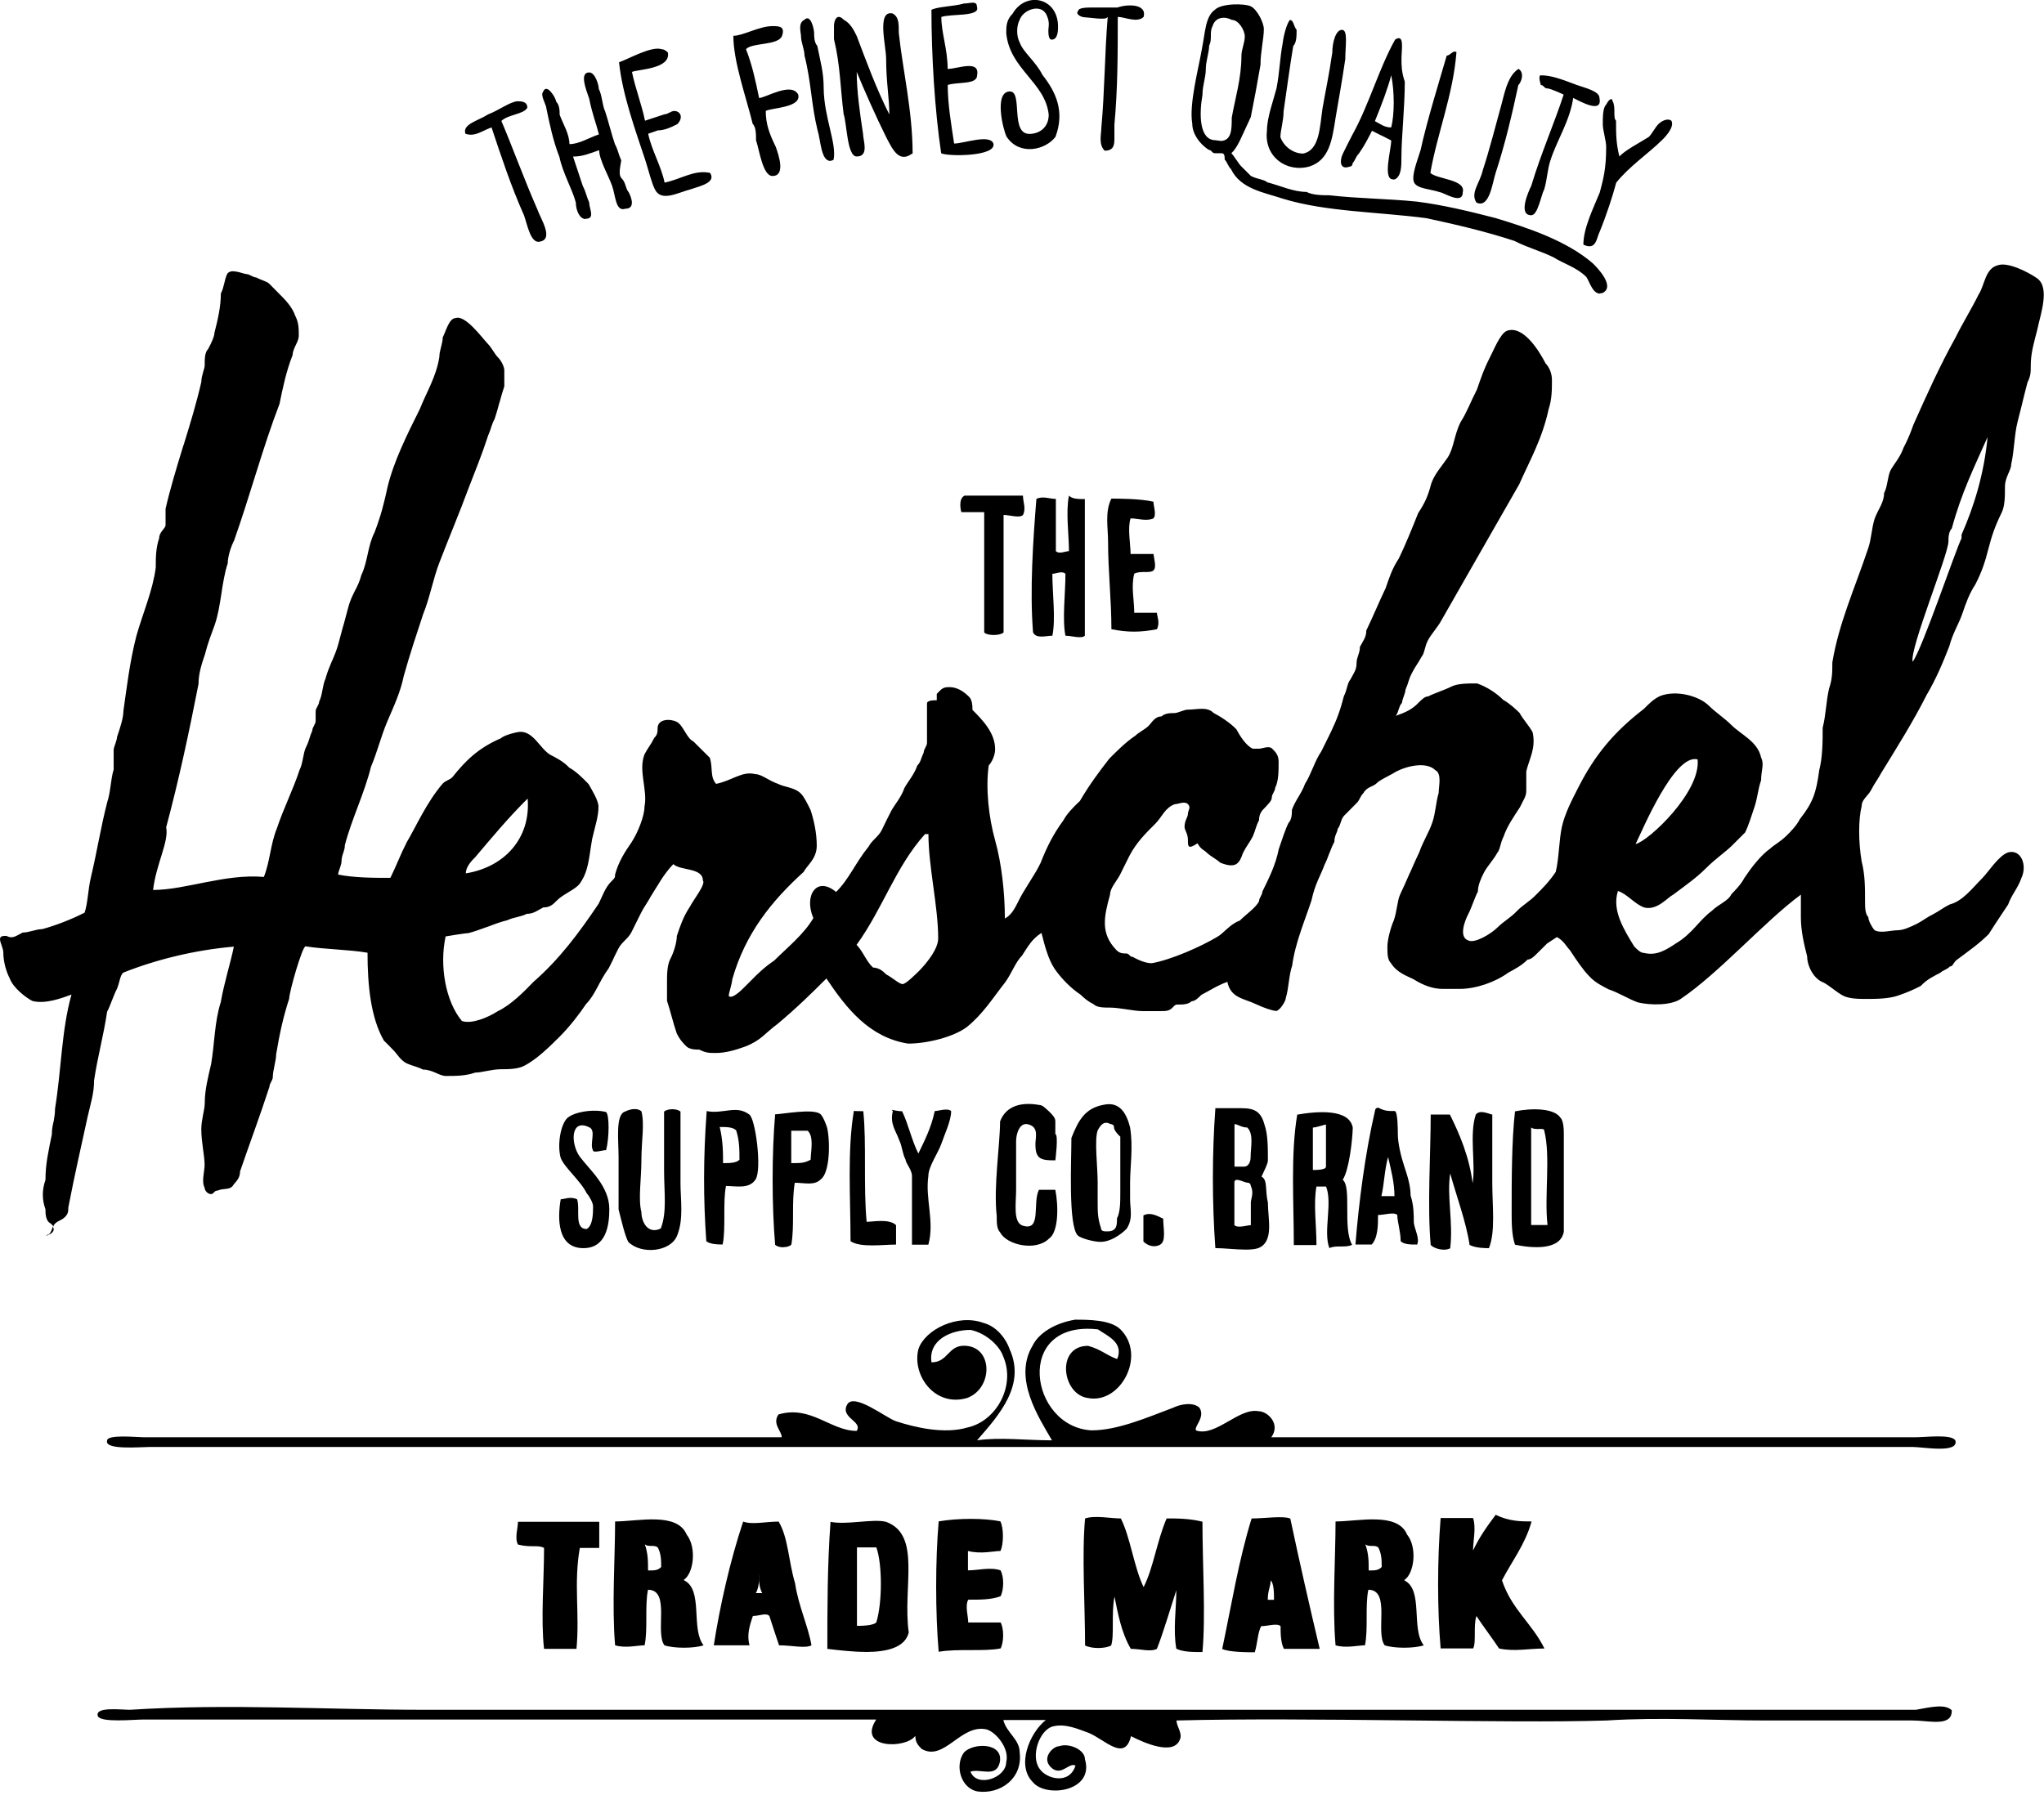 <svg viewBox="0 0 128 113" xmlns="http://www.w3.org/2000/svg" fill-rule="evenodd" clip-rule="evenodd" stroke-linejoin="round" stroke-miterlimit="1.414"><path d="M122.224 107.16c0 1.026-1.42.607-2.45.607h-9.17c-3.27 0-6.54-.22-9.992 0-6.325.2-18.58-.22-26.936 0 0 .38.396.8.21 1.2-.396 1.02-2.24.203-3.06-.217-.394 1.634-1.632.21-2.658-.21-.607-.21-1.425-.607-2.24-.4-.818.212-1.424 1.848-.818 2.663.4.606 1.845 1.026 2.24-.21-.395-.213-.817.604-1.42.206-.82-.61 0-1.42.393-1.42.6-.22 1.62.2 1.62.82.6 2.02-2.456 2.44-3.273 1.42-1.028-1.03-.21-3.06.82-3.88h-2.66c.208.81 1.024 1.21 1.024 2.02.208 1.64-1.215 2.66-2.66 2.45-1.03-.21-1.426-1.63-.82-2.45.607-.61 2.452-.61 2.24.605-.207 1.027-1.21.396-1.843.607.4 1.03 2.24.4 2.24-.6.22-.82-.6-1.84-1.21-2.04-1.63-.39-2.66 2.037-4.08 1.22-.21-.21-.4-.4-.4-.82-.6.82-3.66.82-2.45-1.024H8.98c-.61 0-2.66.21-2.85-.21-.22-.61 1.42-.4 2.02-.4 6.116-.395 12.433 0 18.37 0h93.46c1-.185 1.82-.37 2.24.025v.03zM80.8 95.112c.605 2.85 1.213 5.51 1.843 8.17h-2.24c-.21-.395-.21-1.026-.21-1.422-.21-.21-.817 0-1.215 0-.22.397-.22 1.028-.4 1.634-.4 0-1.64 0-2.04-.21.6-2.847 1.02-5.508 1.84-8.17.768 0 1.98-.18 2.4 0h.022zm-26.56 8.36c-.864 0-1.768-.113-2.43-.19 0-2.438 0-5.277.198-7.926v-.032c1.02.21 2.66-.21 3.48 0 2.238.82 1.02 4.085 1.42 6.932-.237.963-1.4 1.213-2.66 1.22h-.026l.018-.003zm-16.714-8.148v1.634H36.31c-.395 2.238 0 4.083-.21 6.324h-2.03c-.21-1.843 0-4.294 0-6.325-.397-.21-.816 0-1.634-.21-.22-.397 0-1.03 0-1.425h5.09zm58.378 0c-.4 1.424-1.216 2.45-1.847 3.665.62 1.84 1.86 2.66 2.66 4.27-1.02 0-1.84.205-2.84 0-.4-.61-1.02-1.42-1.42-2.036-.204.61 0 1.64-.204 2.03h-2.037c-.212-2.45-.212-5.507 0-8.168h2.03c.205.61 0 1.427 0 2.035.39-.82.81-1.426 1.42-2.24.82.42 1.632.42 2.238.42v.014zm-53.06 3.665c1.215.6.4 3.04 1.215 4.07-.61.2-1.84.2-2.45 0-.61-.82.4-3.48-1.03-3.48-.21 1.02 0 2.44-.21 3.478-.4 0-1.22.2-1.85 0-.21-2.46 0-5.518 0-7.757 1.423 0 3.874-.61 4.48.82.64.81.44 2.44-.18 2.84l.014.02zm45.097 0c1.22.6.4 3.04 1.22 4.07-.61.2-1.84.2-2.45 0-.603-.82.4-3.48-1.023-3.48-.21 1.02 0 2.44-.21 3.478-.4 0-1.214.2-1.843 0-.21-2.46 0-5.518 0-7.757 1.425 0 3.878-.61 4.48.82.655.81.445 2.44-.163 2.84l-.002.02zm-39.18-3.68c.607 1.022.607 2.45 1.03 3.87.21 1.424.815 2.66 1.025 3.88-.396.21-1.214 0-2.03 0-.21-.61-.4-1.215-.607-1.84-.21-.215-.606 0-1.03 0-.21.6-.394 1.21-.21 1.84h-2.24c.38-2.45 1.02-5.3 1.84-7.75.58.21 1.4 0 2.22 0l.004-.005zm4.904 1.63v4.9c.21 0 1.024 0 1.212-.22.38-1.217.38-3.668 0-4.695h-1.22l.007.012zm25.72 3.27h.396c0-.4 0-1.03-.21-1.216 0 .4-.18.604-.18 1.21l-.007.003zM47.53 98.99c-.01.265-.057.54-.195.8h.397c-.14-.26-.187-.535-.2-.8.003-.14 0-.28-.01-.417 0 .133 0 .27.02.41l-.013.005zm27.77-3.68c0 2.66.21 5.924 0 8.17-.61 0-1.217 0-1.637-.21-.21-1.208 0-2.44 0-3.66-.397 1.22-.817 2.66-1.215 3.67-.396.21-1.028 0-1.634 0-.602-1.03-.812-2.24-1.022-3.27-.21 1.028 0 2.45-.21 3.06-.395.21-1.213.21-1.632 0 0-2.45-.21-5.717 0-7.957.607-.21 1.635 0 2.24 0 .608 1.213.82 3.058 1.426 4.298.62-1.22.82-2.85 1.44-4.3.63 0 1.45 0 2.267.21l-.02-.013zm-12.65 0c.207.392.207 1.42 0 1.84-.4 0-1.216.21-2.034 0v1.213c.62 0 1.42-.22 2.04 0 .22.4.22 1.203 0 1.625-.6.213-1.206.213-2.024.213-.21.4 0 1.03 0 1.427h2.03c.21.39.21 1.205 0 1.625-1.027.21-2.66 0-3.88.21-.21-2.45-.21-5.718 0-8.167 1.22-.21 2.85-.21 3.88 0l-.014.01zm-22.06 3.06c.396 0 .606 0 .815-.217 0-.4 0-.82-.21-1.216-.21-.21-.604 0-.814-.21.2.606.2 1.025.2 1.63l.01.007zm45.12 0c.395 0 .605 0 .815-.217 0-.4 0-.82-.21-1.216-.21-.21-.605 0-.815-.21.21.606.21 1.025.21 1.63v.007zM69.97 85.11c.4-1.025-.607-1.42-1.213-1.84-5.298-.607-4.298 6.12-.4 6.324 1.636 0 3.48-.805 5.114-1.42.4-.2 1.22-.387 1.64 0 .4.617-.4 1.22-.2 1.432 1.22.4 2.66-1.424 3.88-1.214.61 0 1.42.82.82 1.633h40.386c.61 0 2.24-.21 2.455.21.21.82-2.03.4-2.66.4H9.368c-.608 0-2.847.205-2.66-.4 0-.4 1.84-.21 2.24-.21h40.005c0-.4-.606-.82-.208-1.426 2.03-.6 3.266 1.03 4.902 1.03.396-.6-1.028-.81-.608-1.63.4-.82 2.45.82 3.06 1.02 1.21.4 3.05.82 4.47.4 1.85-.395 3.06-2.66 2.243-4.48-.21-.61-1.026-1.425-2.03-1.637-1.213 0-2.66.61-2.45 2.032 1.03 0 1.03-1.04 2.03-1.04 1.845 0 1.845 2.66.21 3.27-2.03.603-3.477-1.426-3.058-3.06.4-1.215 2.454-2.24 4.087-1.635.82.21 1.42 1.027 1.62 1.63 1.023 2.24-.61 4.087-2.036 5.72 1.426-.21 3.06 0 4.692 0-.82-1.42-2.45-3.872-1.215-5.93.4-.81 1.42-1.417 2.66-1.627.817 0 2.237 0 2.845.61 1.64 1.635 0 4.692-2.03 4.298-1.64-.21-2.032-3.27 0-3.27.793.21 1.19.61 1.8.82l.023-.013zm8.026-6.837c-.608 0-1.34-.094-1.888-.094-.205-2.86-.207-5.9 0-8.74v-.024h1.636c.82 0 1.22.21 1.44 1.03.215.6.215 1.42.215 2.24 0 .203-.21.6-.4 1.016.4.212.21.82.4 1.636 0 1.026.4 2.45-.61 2.846-.2.067-.47.09-.768.09h-.036zM93.45 69.8v4.297c0 1.42.21 3.06-.21 4.085-.207 0-.815 0-1.21-.2-.212-1.42-.82-3.06-1.216-4.48-.22 1.42.2 3.06 0 4.688-.4.212-1.04 0-1.22-.208-.22-2.45 0-5.718 0-8.17h1.2c.608 1.216 1.22 2.66 1.425 4.3.2-1.216-.22-3.06.2-4.3.184-.207.4-.207 1.002 0l.02-.013zm-55.507 2.24c-.21 0-.816.212-.816 0-.21-.4.21-1.212-.21-1.42-1.2-.607-1.2 1.026-.6 1.844.616.82 1.84 1.843 1.84 3.267 0 1.03-.2 2.45-1.624 2.45-1.63 0-1.63-1.84-1.42-3.06.21 0 .607-.2 1.026 0 .21.62-.21 1.86.6 1.86.4-.21.4-1.023.4-1.42 0-.208-.21-.604-.4-.82-.4-.81-1.426-1.63-1.636-2.24-.208-.813 0-2.026.4-2.446.4-.4 1.633-.61 2.45-.4.21.166.21 1.59 0 2.407l-.02-.012zm11.112 6.088c-.204 0-.41-.054-.514-.16-.21-2.45-.21-5.718 0-8.17.4 0 2.45-.4 2.85 0 .2.2.4.82.4.82.2.806.2 2.84-.4 3.26-.4.4-1.02.207-1.62.207-.1.586-.11 1.23-.11 1.874v.13c0 .64-.005 1.29-.105 1.87-.1.11-.3.16-.5.16h-.01.016zm45.818-.16c-.21-.606-.21-1.42-.21-2.03 0-2.03 0-4.482.21-6.325 1.028-.212 2.45-.212 2.847.4.21.204.21.82.21 1.02v6.117c-.22 1.214-2.038 1.026-3.058.816l.002.002zm-22.03-1.634c0 .612.207 1.428-.213 1.64-.42.21-.82 0-1.027-.21V76.13c.42-.213.816 0 1.24.206v-.002zm11.222-2.447c.608.4 0 3.058.608 4.084-.4.21-1.027 0-1.423.21-.4-1.02.21-2.84-.21-3.86h-.6c-.2 1.03 0 2.45 0 3.667h-1.418c0-2.66-.206-5.72.214-8.17 1.213-.21 3.268-.395 3.478.82-.024.814-.234 2.658-.632 3.265l-.016-.01zm3.27-4.295c.2 0 .2 1.21.2 1.42 0 .61.2 1.425.4 2.033.2.605.4 1.213.4 1.843.2.607.2 1.213.2 1.632 0 .4.4 1.04.207 1.436-.4 0-.82 0-1.03-.212 0-.61-.21-1.22-.21-1.64-.204-.207-.81 0-1.207 0 0 .61 0 1.426-.394 1.848h-1.02c.214-2.66.61-5.718 1.22-8.357 0 0 0-.212.21-.212.4.21.608.21 1.028.21h.006zm-42.065 8.36c-.22 0-.82 0-1.04-.212-.187-2.62-.19-5.232.02-8.077v-.068c1.03.208 1.847-.4 2.66.208.4.21.82 3.48.4 4.084-.4.608-1.22.4-1.847.4-.208 1.02 0 2.645-.206 3.65l-.006.005.02.01zm11.217-8.357c.4.82.604 1.84 1.023 2.66.394-.82.814-1.634 1.024-2.66.212 0 .82-.212 1.028 0 0 .604-.396 1.42-.606 2.03-.21.615-.82 1.433-.82 2.038-.208 1.428.4 2.85 0 4.3H57.11v-4.3c0-.393-.4-.813-.4-1.023-.207-.4-.207-.82-.395-1.214-.212-.608-.608-1.027-.4-1.84-.26-.16.166.02.56.02l.012-.01zm12.655-.4c1.02-.21 1.42.608 1.627 1.426.2 1.22 0 2.45 0 3.48v1.02c0 .61.2 1.22-.22 1.85-.397.397-1.03.817-1.635.817-.4 0-1.21-.21-1.42-.4-.607-.6-.4-4.686-.4-6.11.42-1.05.82-1.867 2.034-2.08l.004.007zm.624 1.426c0-.21-.212-.21-.212-.21-.396-.21-.606 0-.816.397-.214.608 0 2.24 0 3.27v1.21c0 .607 0 1.026.208 1.634 0 .21.208.21.394.21.608 0 .608-.394.608-.816.208-.394.208-1.024.208-1.632V71.2c-.4-.367-.4-.578-.4-.578l.01.005zm-29.6-1.02c.21.82 0 1.84 0 3.06 0 1.2-.21 2.44 0 3.26 0 .61.4 1.42 1.212 1.03.4-1.024.208-2.24.208-3.66v-3.66c.21-.203.82-.203 1.028 0v4.48c0 1.035.21 2.25-.21 3.28-.4 1.024-2.24 1.212-3.06.4-.21-.4-.4-1.22-.607-2.037v-3.28c0-1.027-.205-2.66.4-2.846.42-.208.82-.208 1.028-.02V69.6zm38.164 4.69s0-.21-.21-.21-.82-.4-.82 0v2.66c.21.21.82 0 1.03 0v-1.42c0-.21.21-.605 0-1.025v-.003zm-12.25-1.61c-.4 0-.82 0-1.027-.21-.212-.21-.212-.604-.212-.82 0-.39.22-1.02-.4-1.21-.6-.21-.81.608-.81 1.028v3.06c0 .82-.203 2.028.4 2.238 1.22.4.61-1.42 1.03-2.24h1.026c.204 1.028.204 2.66-.4 3.06-.82.815-2.66.395-3.06-.4-.21-.21-.21-.605-.21-1.025-.21-1.84.21-4.476.21-5.92.39-1.03 1.417-1.215 2.447-1.03.22 0 .4.214.613.4.21.21.4.396.4.606v.82c.21.02 0 1.66 0 1.66l-.007-.012zm-12.605-3.1c.035.02.397.02.587.02.208 2.03 0 4.69.208 6.93.4 0 1.423-.21 1.843.21v1.216c-.82 0-2.24.208-2.85-.212 0-2.66-.212-5.707.208-8.156l.01-.004zm33.03 5.34h.82c0-.82-.21-1.63-.4-2.45-.23.82-.23 1.636-.42 2.454v-.002zm-4.29-4.296v2.66c.204 0 .82 0 .82-.207v-2.64c0-.02-.616.19-.82.19v-.003zm-4.908-.21v2.66h.61c.213 0 .4-.214.4-.61 0-.61.21-1.42-.21-1.84-.38 0-.59-.213-.8-.213v.005zm-32.03 2.44c.4 0 .82 0 1.03-.21 0-.61 0-1.215-.208-1.845-.21-.208-.61-.208-1.03-.208.21.84.21 1.66.21 2.264h-.007zm5.298-2.03H49.55v2.03c.605 0 .82 0 1.213-.213.02-.612.213-1.43-.185-1.82l-.004.004zm45.31-.21v6.117h1.024c-.21-1.85.21-4.3-.21-5.934 0-.183-.61.026-.82-.183zM3.11 77.28c-.065.07-.14.114-.25.114.1-.04.18-.08.247-.12.1-.12.16-.316.22-.48-.1-.14-.26-.228-.26-.228-.22-.21-.22-.607-.22-.82-.22-.603-.22-1.21 0-1.84 0-1.028.2-1.846.4-2.85 0-.28.04-.525.1-.765l.02-.09c.04-.24.08-.48.08-.76.4-2.453.4-4.904 1.03-7.143-.606.22-1.632.613-2.45.4-.394-.2-1.21-.82-1.42-1.42-.21-.4-.4-1.024-.4-1.63 0-.1-.04-.24-.09-.38l-.02-.06c-.05-.14-.097-.28-.097-.38 0-.207.206-.207.4-.207.39.212.6 0 1.02-.208.187 0 .38-.046.57-.096l.08-.02c.19-.05.38-.098.57-.098.81-.215 1.838-.613 2.658-1.032.206-.607.206-1.425.4-2.24.39-1.64.6-3.057 1.02-4.693.21-.61.21-1.425.4-2.03v-1.22c0-.1.045-.24.1-.38l.02-.06c.043-.14.09-.28.09-.38.207-.604.4-1.212.4-1.632.205-1.42.39-3.056.81-4.69.4-1.42 1.028-2.84 1.216-4.29 0-.61 0-1.214.214-1.844 0-.4.4-.6.4-.82v-1.02c.294-1.28.686-2.562 1.08-3.85l.08-.24c.396-1.28.787-2.564 1.08-3.86 0-.39.21-.82.21-1.022 0-.4 0-.82.213-1.03.22-.4.4-.82.4-1.03.21-.82.4-1.64.4-2.456.21-.394.21-.82.39-1.21.22-.4 1.03 0 1.22 0 .19 0 .4.21.61.21.4.214.608.214.82.4l.6.608c.4.4.82.82 1.03 1.42.21.4.21.82.21 1.213 0 .195-.09.393-.187.59l-.02.04c-.09.2-.18.395-.18.587-.4 1.02-.61 2.026-.82 3.06-1.025 2.66-1.84 5.717-2.844 8.56-.21.396-.398 1.026-.398 1.424-.4 1.208-.4 2.66-.82 3.87-.214.605-.4 1.027-.61 1.843-.21.61-.4 1.21-.4 1.846-.6 3.054-1.21 5.925-2.027 8.984.19.86-.625 2.29-.82 3.92 2.04 0 4.49-1.025 6.94-.816.4-1.022.4-2.026.82-3.057.4-1.21 1.024-2.446 1.42-3.66.21-.4.21-1.026.4-1.417.206-.4.206-.614.392-1.034 0-.21.21-.398.21-.61v-.6c0-.21.22-.398.22-.607.207-.4.207-1.025.393-1.423.1-.38.24-.72.38-1.05l.06-.133c.14-.327.28-.663.38-1.047.092-.36.18-.678.266-.99l.076-.26c.087-.32.173-.635.265-.99.1-.395.245-.693.39-.987l.03-.06c.153-.29.3-.586.4-.98.4-.82.4-1.846.82-2.66.4-1.03.606-1.85.82-2.85.394-1.63 1.21-3.26 2.027-4.9.4-1.02 1.033-2.026 1.22-3.263 0-.19.045-.38.095-.57l.02-.08c.05-.19.095-.38.095-.567.21-.4.395-1.212.82-1.212.6-.204 1.63 1.22 2.027 1.64.1.1.193.24.287.38l.04.06c.09.14.185.28.283.38.214.207.4.6.4.81v1.01c-.1.286-.192.62-.284.95l-.04.13c-.09.34-.184.67-.28.953-.21.387-.21.6-.4 1.02-.395 1.218-.815 2.238-1.213 3.268-.604 1.634-1.212 3.06-1.84 4.693-.4 1.027-.61 2.24-1.03 3.267-.393 1.2-.813 2.44-1.21 3.86-.212 1.026-.6 1.843-1.03 2.847-.42 1.004-.604 1.843-1.024 2.847-.4 1.632-1.21 3.27-1.634 4.9 0 .393-.21.6-.21 1.025 0 .1-.044.24-.09.38l-.02.06c-.054.14-.1.28-.1.38 1.03.205 2.24.205 3.27.205.4-.81.61-1.42 1.03-2.24.606-1.023 1.214-2.447 2.24-3.658.21-.213.4-.213.607-.4.815-1.027 1.63-1.84 3.054-2.45.214-.21 1.03-.4 1.218-.4.82 0 1.214 1.03 1.844 1.427.39.21.81.398 1.21.818.393.214.813.61 1.21 1.03.22.395.62 1.025.62 1.42 0 .61-.213 1.215-.4 2.032-.21 1.213-.21 2.03-.82 2.846-.4.4-1.024.608-1.422 1.028-.21.212-.398.4-.818.4-.4.21-.612.4-1.03.4-.4.206-.82.206-1.213.4-.38.09-.768.23-1.15.38l-.15.05c-.38.14-.77.28-1.15.38-.21 0-1.42.205-1.42.205-.4 1.84 0 4.08 1.02 5.298.608.21 1.636-.22 2.24-.61.82-.39 1.635-1.21 2.24-1.84 1.63-1.423 2.846-3.06 4.084-4.9.208-.4.4-1.024.82-1.42.206-.21.206-.21.206-.4.22-.81.612-1.42 1.034-2.025.39-.606.81-1.63.81-2.24.21-1.027-.4-2.24 0-3.268.21-.4.4-.607.61-1.03.21-.205.21-.39.21-.6 0-.61.814-.61 1.21-.4.4.213.61 1.03 1.03 1.22l1.027 1.02c.208.61 0 1.216.4 1.64 1.024-.214 1.63-.82 2.447-.61.4 0 .82.4 1.43.61.4.21 1.03.21 1.426.605.21.21.4.608.607 1.028.205.61.39 1.427.39 2.24 0 .82-.602 1.22-.82 1.64-2.023 1.84-3.66 3.87-4.474 6.744 0 .1-.046.286-.096.48l-.02.08c-.056.19-.1.372-.1.472.21.22.82-.39 1.025-.6l.4-.4c.393-.4.82-.82 1.42-1.22.82-.82 1.844-1.63 2.452-2.66-.608-1.418.21-2.658 1.423-1.638.82-.808 1.218-1.84 2.036-2.84.207-.4.604-.61.82-1.028.204-.42.39-.815.6-1.213.21-.395.608-.815.82-1.422.208-.4.604-.82.813-1.42.21-.21.21-.4.4-.82 0-.206.205-.39.205-.6v-2.46c0-.205.4-.205.612-.205v-.4l.207-.21c.207-.212.393-.212.603-.212.4 0 .82.208 1.214.606.21.21.21.606.21.816.608.614 1.42 1.43 1.42 2.46 0 .4-.21.82-.4 1.025-.204 1.422 0 3.265.4 4.69.4 1.422.61 3.263.61 4.896.4-.21.607-.606.82-1.026.183-.388.42-.77.66-1.154l.1-.16c.24-.38.475-.76.66-1.148.4-1.027.82-1.84 1.424-2.66.21-.4.61-.82 1.03-1.21.61-1.037 1.22-1.855 1.85-2.66.4-.4 1.025-1.038 1.63-1.436.21-.21.606-.395.816-.605.208-.203.394-.6.82-.6.206-.21.6-.21.81-.21.21 0 .61-.214.82-.214.607 0 1.215-.212 1.634.208.4.207 1.03.605 1.425 1.025.21.395.604 1.027 1.024 1.212h.4c.21 0 .608-.21.82 0 .208.21.4.4.4.82 0 .6 0 1.21-.216 1.63 0 .21-.21.395-.21.607 0 .21-.217.394-.4.604-.213.21-.4.4-.4.82-.21.395-.21.605-.396 1.024-.21.4-.4.605-.61 1.025-.21.608-.4 1.028-1.426.608-.208-.2-.6-.4-.813-.6-.207-.216-.4-.216-.605-.612-.603.396-.603.21-.603-.21 0-.4-.212-.61-.212-.82 0-.4.213-.61.213-.82 0-.21.21-.395 0-.6-.212-.215-.608 0-.82 0-.605.205-.815.81-1.21 1.21-.61.602-1.215 1.21-1.635 2.026-.21.4-.4.82-.602 1.21-.214.397-.61.817-.61 1.215-.396 1.42-.6 2.45.4 3.48.21.21.4.21.604.21.21 0 .21.21.4.21.39.21.813.4 1.21.4 1.21-.214 3.06-1.032 4.08-1.64.4-.21.82-.82 1.425-1.026.4-.4 1.022-.82 1.21-1.216 0-.21.21-.4.21-.607.4-.82.82-1.632 1.026-2.66.21-.606.4-1.217.61-1.637.213-.21.213-.605.213-.82.21-.6.605-1.02.82-1.63.393-.61.603-1.428 1.023-2.036.204-.4.4-.82.602-1.22.39-.814.6-1.42.81-2.24.21-.4.21-.82.4-1.026.207-.4.393-.607.393-1.027 0-.4.21-.607.21-1.03.214-.4.4-.607.4-1.027.4-.82.82-1.84 1.215-2.66.21-.608.396-1.21.82-1.845.394-.814.814-1.84 1.212-2.845.4-.608.608-1.03.818-1.845.21-.604.608-1.024 1.028-1.632.4-.61.4-1.42.82-2.24.392-.61.6-1.218 1.02-2.034.21-.605.4-1.21.82-2.03.21-.39.607-1.42 1.027-1.63 1.025-.4 2.03 1.22 2.45 2.038.21.204.395.6.395 1.02 0 .61 0 1.22-.208 1.845-.394 1.852-1.212 3.275-1.84 4.7-1.635 2.848-3.268 5.717-4.898 8.565-.217.4-.615.82-.82 1.213-.21.4-.21.82-.4 1.03-.21.398-.4.61-.608 1.03-.21.4-.21.61-.397 1.03 0 .1-.046.24-.096.38l-.02.06c-.053.14-.1.28-.1.38-.21.208-.21.606-.4.82.61-.214 1.03-.4 1.427-.82.213-.21.4-.4.61-.4.4-.207 1.03-.4 1.426-.603.4-.21 1.03-.21 1.636-.21.608.21 1.216.606 1.636 1.03.396.214.815.61 1.025.817.214.4.612.82.82 1.216.212 1.02-.208 1.63-.4 2.444v1.215c0 .392-.206.602-.39 1.022-.398.61-.82 1.217-1.03 1.846-.21.4-.21.82-.4 1.027-.206.392-.604.812-.82 1.21-.204.4-.39.82-.39 1.21-.21.4-.4 1.03-.607 1.42-.21.4-.607 1.43 0 1.64.4.21 1.42-.4 1.844-.82.396-.395.816-.6 1.213-1.026.386-.394.806-.604 1.204-1.024.4-.4.82-.82 1.22-1.42.206-.82.206-2.03.39-2.845.19-.82.61-1.64 1.03-2.455 1.03-2.03 2.24-3.48 4.086-4.9.4-.397.605-.607 1.025-.817 1.03-.4 2.454 0 3.06.605.4.4 1.027.82 1.42 1.22.61.605 1.64 1.025 1.85 2.03.213.4 0 .82 0 1.42-.207.603-.207 1.023-.4 1.63-.205.61-.39 1.22-.6 1.64l-.82.82c-.395.394-1.026.814-1.63 1.42-.61.607-1.216 1.027-2.033 1.64-.393.205-1.025 1.023-1.84.82-.293-.11-.54-.3-.792-.5l-.05-.04c-.254-.2-.5-.393-.798-.495-.4 1.214.39 2.45 1.02 3.48.208.21.4.4.605.4.816.205 1.424-.215 2.032-.613 1.015-.61 1.415-1.428 2.235-2.033.4-.4 1.023-.61 1.21-1.03.207-.213.603-.61.82-1.03.4-.6 1.02-1.42 1.626-1.84.21-.21.61-.4 1.03-.82.208-.205.606-.6.816-1.02.81-1.027 1.02-1.635 1.21-3.06.215-.814.215-1.837.215-2.657.21-.82.21-1.635.4-2.453.205-.605.205-1.025.205-1.633.4-2.447 1.42-4.688 2.24-7.137.21-.61.21-1.214.4-1.844.21-.6.6-1.026.6-1.63.217-.397.217-1.027.4-1.42.215-.4.61-.82.82-1.426.21-.4.4-.82.61-1.42.82-1.842 1.635-3.664 2.66-5.51.4-.82 1.03-1.842 1.427-2.66.4-.607.4-1.634 1.214-1.84.61-.21 1.848.4 2.454.82.82.6.21 2.24 0 3.26-.21.818-.4 1.42-.4 2.24 0 .397 0 .607-.206 1.027-.097.36-.18.717-.273 1.075l-.072.303-.27 1.07c-.21.814-.21 1.837-.4 2.657 0 .4-.394.82-.394 1.42 0 .61 0 1.22-.213 1.64-.4.816-.61 1.42-.82 2.24-.21.82-.4 1.425-.82 2.24-.4.61-.604 1.214-.82 1.846-.204.6-.6 1.213-.812 2.03-.4 1.026-.82 2.03-1.425 3.06-.82 1.63-1.847 3.264-2.85 4.896-.21.4-.4.61-.61 1.03-.206.4-.602.603-.602 1.023-.21.82-.21 2.24 0 3.48.21.815.21 1.632.21 2.45 0 .4 0 .82.207 1.03 0 .21.207.607.393.82.4.207 1.027 0 1.424 0 .4 0 .82-.213 1.215-.4.4-.21.61-.4 1.03-.606.4-.21.61-.4 1.03-.608.82-.21 1.424-1.027 2.03-1.635.395-.393 1.027-1.42 1.633-1.63.82-.21 1.215.815.82 1.632-.21.61-.61 1.03-.82 1.634-.4.61-.82 1.216-1.212 1.85-.61.61-1.22 1.03-2.034 1.64-.216.205-.216.39-.4.39-.21.214-.4.214-.61.4-.4.21-.82.398-1.213.818-.4.21-.82.4-1.425.607-.6.21-1.42.21-2.027.21-.394 0-1.023 0-1.42-.206-.187-.1-.38-.24-.57-.38l-.08-.06c-.187-.14-.38-.28-.565-.38-.61-.21-1.03-1.026-1.03-1.633-.21-.82-.394-1.636-.394-2.453v-1.42c-2.24 1.64-5.113 4.907-7.538 6.54-.61.4-1.85.4-2.664.21-.6-.215-1.207-.61-1.84-.82-.4-.213-.82-.4-1.21-.82-.394-.4-.814-1.026-1.21-1.632-.21-.21-.398-.61-.818-.82l-.61.4-.61.606c-.21.21-.4.4-.61.4-.4.4-.82.604-1.21.82-.82.6-2.03 1.02-3.06 1.02h-1.04c-.606 0-1.21-.21-1.843-.61-.395-.202-1.025-.39-1.42-1.02-.21-.21-.21-.605-.21-1.025 0-.42.21-1.213.4-1.633.21-.606.21-1.212.4-1.634.18-.38.38-.82.563-1.25l.08-.167c.186-.432.38-.86.564-1.246.203-.614.6-1.22.81-1.85.21-.63.21-1.215.394-1.845 0-.4.212-1.21-.208-1.42-.6-.608-2.027-.21-2.66.21-.393.22-.81.4-1.024.614-.21.213-.607.213-.82.61-.21.206-.21.392-.4.6l-.813.82c-.208.21-.208.606-.4.82 0 .208-.207.393-.207.813-.1.18-.2.42-.29.66l-.04.094c-.087.24-.18.48-.28.667-.21.606-.607 1.21-.82 2.24-.393 1.212-1.024 2.658-1.21 4.083-.212.61-.212 1.42-.4 2.033 0 .208-.396.815-.606.815-.207 0-.82-.212-1.21-.4-.82-.395-1.633-.395-1.845-1.42-.603.207-1.21.605-1.63.815-.21.21-.4.396-.606.396-.205.21-.6.21-.82.21-.2 0-.2 0-.39.205-.214.206-.4.206-.82.206h-1.03c-.284 0-.614-.05-.947-.1l-.133-.02c-.34-.05-.68-.1-.96-.1-.4 0-.82 0-1.033-.205-.4-.207-.61-.4-.82-.603-.607-.4-1.215-1.023-1.635-1.63-.398-.606-.608-1.424-.817-2.24-.61.396-.82.816-1.217 1.42-.4.4-.61 1.03-1.03 1.64-.808 1.027-1.42 2.03-2.44 2.846-.82.607-2.453 1.027-3.666 1.027-2.453-.39-3.88-2.24-5.114-4.08-.82.82-1.848 1.84-3.06 2.847-.82.608-1.027 1.028-2.03 1.42-.606.215-1.214.4-1.84.4-.4 0-.61 0-1.03-.21-.207 0-.6 0-.813-.207-.206-.21-.4-.4-.604-.82-.21-.605-.4-1.42-.605-2.03v-1.22c0-.39 0-1.02.215-1.42.206-.39.4-1.023.4-1.42.202-.605.4-1.21.82-1.838.2-.4 1.02-1.43.81-1.64 0-.82-1.428-.604-1.848-1.024-.606.61-1.025 1.426-1.42 2.032-.21.4-.397.61-.607 1.03-.21.4-.4.82-.605 1.217-.21.4-.61.61-.82 1.03-.09.173-.18.35-.264.53l-.066.155c-.09.18-.176.36-.268.533-.608.82-.82 1.63-1.42 2.24-.4.603-1.03 1.42-1.64 2.03-.605.6-1.42 1.42-2.24 1.84-.4.21-1.026.21-1.424.21-.604 0-1.21.21-1.63.21-.61.212-1.22.212-1.848.212-.4 0-.82-.4-1.427-.4-.4-.205-.61-.205-1.03-.393-.4-.21-.6-.607-.82-.817-.2-.21-.385-.4-.6-.61-.82-1.42-1.023-3.474-1.023-5.5-1.216-.206-2.66-.206-3.88-.4-.207 0-1.025 2.855-1.025 3.275-.397 1.22-.607 2.25-.816 3.48 0 .4-.21 1.034-.21 1.43 0 .214-.21.4-.21.61-.6 1.843-1.215 3.48-1.84 5.3 0 .4-.215.605-.4.82-.21.39-.608.205-1.028.39-.21 0-.21.214-.4.214-.183 0-.393-.21-.393-.4-.207-.392 0-1.023 0-1.42 0-.607-.207-1.423-.207-2.24 0-.61.216-1.22.216-1.64 0-.82.21-1.63.4-2.45.21-1.21.21-2.66.603-3.87.21-1.214.61-2.452.82-3.48-2.453.21-4.904.82-6.937 1.634-.208.214-.208.61-.394 1.03-.21.4-.4 1.023-.608 1.42-.207 1.423-.6 2.846-.815 4.298 0 .81-.21 1.42-.396 2.24-.4 1.84-.82 3.658-1.217 5.718 0 .207 0 .4-.217.602-.21.207-.4.207-.607.4-.06.05-.1.133-.136.225.08.13.08.3-.23.472l-.013-.05zm52.383-16.248c.4.21.82.608 1.028.608.21 0 .82-.62 1.03-.82.6-.616 1.2-1.433 1.2-2.04 0-2.03-.61-4.477-.61-6.537h-.21c-1.84 2.032-2.66 4.7-4.29 6.938.394.4.604 1.03 1.024 1.42.4.03.605.21.82.42l.02.02zm-26.33-6.325c2.447-.392 4.08-2.22 3.88-4.673v-.014c-1.22 1.21-2.245 2.445-3.272 3.66-.21.21-.6.6-.6 1.02v.007zm73.273-1.84c.813-.2 4.082-3.26 3.872-5.298-1.46-.4-3.48 4.5-3.878 5.29h.006zm22.03-25.49c-.818 1.845-1.632 3.478-2.238 5.718-.212.22-.212.62-.212.82 0 .82-2.45 6.745-2.24 7.537.607-.82 2.66-6.932 3.06-7.738v-.22c.814-1.845 1.42-3.878 1.63-6.117zm-56.53 3.878v8.565c-.21.21-.82 0-1.215 0-.21-1.027 0-2.66 0-3.878-.21-.208-.6 0-.82 0 0 1.22.22 2.85 0 3.878-.39 0-1.02.21-1.21-.212-.21-2.66 0-5.718.21-8.357.4-.2.82 0 1.22 0v3.27c.21.21.61 0 .82 0 0-1.02-.21-2.45 0-3.48.186.22.606.22 1 .22zm-7.54-.212h3.664c0 .396.21.816 0 1.214-.21.214-.82 0-1.214 0v7.357c-.21.214-1.027.214-1.213 0v-7.537h-1.426c-.02 0-.23-.82.188-1.026h.002zm11.833.396c0 .21.21.82 0 1.03-.4.2-1.03 0-1.43 0-.2.6 0 1.63 0 2.23h1.44c0 .21.21.82 0 1.025-.21.212-.82 0-1.21.212-.21.82 0 1.63 0 2.446h1.42c0 .212.21.61 0 1.03-1.03.203-1.84.203-2.85 0 0-1.85-.21-3.67-.21-5.515 0-.82-.21-1.85.21-2.665.378 0 1.82 0 2.64.195l-.02.005zm27.96-13.05c-.49 0-.68-.86-.87-1.06-.61-.6-1.425-.82-2.03-1.21-.818-.4-1.636-.61-2.454-1.03-1.842-.604-3.663-1.024-5.507-1.422-3.038-.4-6.317-.4-8.976-1.217-1.204-.4-2.66-.61-3.26-1.85-.21-.212-.21-.4-.4-.61 0-.206 0-.392-.205-.392h-.4c-.208 0-.208-.212-.394-.212-.61-.4-1.03-1.033-1.03-1.64-.214-1.214.4-3.48.604-4.69.21-1.027.21-2.03.82-2.45.395-.4 1.84-.4 2.24-.21.398.19.818 1.03.818 1.425 0 .61-.21 1.425-.21 2.24-.21 1.216-.4 2.244-.608 3.27-.586 1.24-.796 1.87-1.216 2.27.1.1.194.24.288.38l.04.05c.093.14.185.28.285.38l.61.61c.4.21.82.21 1.03.4.82.21 1.63.6 2.45.6.4.21 1.03.21 1.424.21 1.846.21 3.667.21 5.51.4 1.636.21 3.27.606 4.9 1.026 2.026.61 4.48 1.426 6.11 2.85.21.206 1.424 1.42.608 1.84-.06.02-.11.026-.16.026l-.016.017zM36.67 13.72c-.4 0-.61-.61-.61-1.03-.21-.82-.815-1.84-1.025-2.848-.4-1.027-.608-2.03-.82-3.058 0-.21-.394-.817-.208-1.027.22-.606.82.4.82.61.22.21.22.604.22.82.22.6.612 1.21.612 1.84.61 0 1.215-.398 1.847-.61-.213-.82-.4-1.214-.61-2.24-.215-.607-.613-1.64 0-1.64.39 0 .603.82.603 1.033.21.4.21 1.02.4 1.417.095.286.19.62.28.95l.04.134c.093.33.185.66.285.947.21.4.21.607.4 1.027-.14.76-.14.98.07 1.18.206.216.206.614.4.82.204.4.39 1.03-.22 1.03-.605.207-.605-.82-.82-1.428-.205-.6-.813-1.633-.813-2.24-.61.21-1.03.4-1.636.4l.61 1.84c.21.4.21.61.4 1.03 0 .4.39 1.02-.21 1.026h-.01l-.01.016zm61.85-7.6c-.2 1.43-1.02 2.663-1.413 3.88-.213.61-.213 1.22-.4 1.85-.21.395-.397 1.633-.817 1.633-.82 0-.21-1.42 0-1.84.606-2.02 1.423-3.864 2.03-5.717 0 0-.816-.388-1.026-.388-.21 0-.21-.21-.4-.21 0 0-.206-.61 0-.61.61 0 1.217.21 2.245.603.608.21 1.423.4 1.423.82.21 1.02-1.213.205-1.633 0l-.002-.02zM95.08 4.31c.396.21.21.815 0 1.025-.396 1.843-.82 3.663-1.423 5.508-.2.608-.38 2.24-1.2 1.845-.4-.607.216-1.213.4-2.03.4-1.214.82-2.848 1.216-4.295.21-.84.42-1.66 1.027-2.056l-.02.002zm-3.874-1.03c-.21 2.67-1.214 5.118-1.634 7.55.396.4 2.24.4 2.03 1.213 0 .82-1.214 0-1.424 0-.6-.21-1.42-.21-1.62-.606-.203-.4.217-1.42.4-2.028.4-1.84 1.22-4.48 1.64-5.93.21.02.42-.4.63-.19l-.022-.02zm-3.973 7.957c-.66 0-.112-1.86-.112-2.44-.17-.092-.35-.18-.52-.266l-.153-.07-.53-.27c-.21.4-.4.82-.82 1.426-.21.21-.21.397-.394.607 0 .22-.21.22-.21.22-.607.21-.607-.4-.4-.82.21-.42.4-.82.61-1.21 1.026-1.85 1.634-4.09 2.66-5.933.607-.397.4.607.4 1.213 0 .393 0 .81.207 1.42 0 1.634-.21 3.48-.21 4.69 0 .606 0 1.21-.396 1.424-.06.013-.1.02-.12.02h-.02.02zm-35.246-1.16c-.58 0-.6-1.348-.788-1.91-.4-1.63-.4-3.055-.82-4.69 0-.188-.05-.38-.1-.57l-.02-.076c-.05-.19-.098-.38-.098-.57 0-.21-.21-.82.21-1.02.4-.4.61.6.61.81 0 .21 0 .61.2.82.2 1.03.4 1.63.4 2.66.02 1.84.837 3.48.617 4.48-.088.045-.16.065-.233.065l.012.01zm5.138-.46c-.814.603-1.212-.212-1.632-1.03-.608-1.212-1.423-3.055-1.843-4.083 0 1.216.21 2.66.396 3.88 0 .4.4 1.418-.396 1.418-.608 0-.608-2.027-.82-2.66-.208-1.632-.208-3.057-.604-4.69v-.82c0-.398.21-.818.606-.398.4.212.62.607.82 1.027.62 1.64 1.22 3.28 2.04 4.91 0-1.03-.2-2.03-.2-3.48 0-.82-.607-3.06.4-2.85.393.21.393.61.393 1.22.236 2.265.866 4.9.866 7.563h-.02zm43.867-3.273c.208.4 0 1.027.208 1.215 0 .81 0 1.42.21 2.24.38-.4 1.2-.82 1.84-1.22.2-.2.4-.6.6-.8.2-.21.6-.4.82-.21.203.396-.4 1.026-.6 1.214-.82.815-2.04 1.633-2.86 2.66-.214.82-.61 2.03-1.03 3.06-.208.4-.208 1.212-1.025.82 0-1.03.608-2.245 1.027-3.27.212-.82.4-1.426.4-2.85 0-.19-.048-.427-.096-.667l-.02-.1c-.05-.24-.096-.48-.096-.664 0-.4 0-1.027.21-1.215.214-.42.4-.42.4-.22l.012-.003zM80.8 1.26c.21 0 .21.398.396.606 0 .38 0 .8-.21 1.02-.208 1.22-.394 2.66-.604 4.078 0 .6-.2 1.208-.2 1.628.22.606.82 1.027 1.42 1.027 1.04-.21 1.04-1.64 1.22-2.85.213-1.22.4-2.03.61-3.48 0-.61.21-1.42.604-1.42s.208 1.02.208 1.84c-.21 1.42-.4 2.45-.605 3.66-.22 1.423-.4 2.66-1.64 3.06-1.43.4-2.85-.61-2.66-2.24 0-.82.39-1.848.6-2.66.2-1.03.2-1.85.39-2.85.05-.448.26-1.26.47-1.45l-.008.02zM65.485.84c-.393-.607-1.42-.21-1.63.4-.21.392-.21 1.022 0 1.418.21.608 1.025 1.216 1.423 2.03.82 1.04 1.423 2.26.82 3.88-.61.82-2.244 1.22-3.06 0-.212-.4-.82-2.84.208-2.84.82 0 0 2.66 1.214 2.66.608 0 1.213-.386 1.213-1.204-.21-2.03-2.45-2.847-2.66-5.112 0-.4 0-.82.397-1.213.82-1.43 2.847-1.03 2.847.81 0 .21 0 .813-.396.813-.21 0-.21-.4-.21-.61.05-.42.05-.61-.16-1.03V.84zm10.92 7.992c.73 0 .73-.728.73-1.46.21-1.21.606-2.45.606-3.872 0-.396.21-.82.21-1.214 0-.4-.39-1.04-.81-1.04-.4-.22-1.03-.22-1.21.4-.21.386 0 .806-.21 1.204 0 .186-.045.42-.095.664l-.02.094c-.05.24-.094.48-.094.67 0 .63-.21 1.027-.21 1.66-.212 1.21-.212 2.844.815 2.844.11.02.208.034.294.034h.006l-.002.016zM31.402 7.586c.61 1.42 1.428 3.663 2.24 5.508.213.606 1.03 1.843.213 2.03-.62.21-.82-1.026-1.04-1.634-.82-1.845-1.42-3.665-2.033-5.508-.61.21-1.03.606-1.635.396-.214-.606.814-.816 1.42-1.214.607-.22 1.425-.82 1.845-.82.212 0 .61 0 .61.4-.208.42-1.214.42-1.634.84l.014.002zm54.692 0c.4.208.607.396 1.027.396.21-.82.21-2.24 0-3.27-.21.82-.6 1.845-1.02 2.872v.002zM39.574 4.5c.21 1.03.607 2.033.817 3.06l1.22-.4c.21 0 .4-.208.61-.208.38 0 .6.396.2.82-.4.208-.82.394-1.22.394l-.61.212c.21 1.028.82 2.03 1.027 3.06 1.028-.21 1.844-.82 2.847-.61.4.61-.607.82-1.215 1.03-.815.21-1.843.814-2.24 0-.21-.4-.4-1.215-.606-1.847-.61-1.84-1.428-4.08-1.638-6.11.606-.21 2.03-1.03 2.66-.82.21 0 .4.21.4.21.185 1.04-1.87 1.04-2.266 1.22l.024-.01zm7.142-1.422c.4 1.028.608 2.03.82 3.06.394 0 2.03-1.03 2.45-.213.21.82-1.636.82-2.032 1.02 0 .82.22 1.42.62 2.24.22.598.614 1.838-.204 1.838-.606 0-.82-1.64-1.026-2.24 0-.4 0-.82-.21-1.03-.396-1.636-1.21-3.875-1.21-5.51.6 0 1.628-.607 2.444-.607.396 0 .816 0 .606.606-.212.612-1.846.42-2.24.82l-.018.016zm12.232-2.03c0 1.028.396 2.032.396 3.27.608 0 2.03-.608 1.845.395 0 .608-1.2.4-1.84.608 0 1.22.22 2.46.4 3.67.6 0 2.24-.61 2.46 0 .21.82-2.85.82-3.27.61-.4-2.66-.61-6.116-.61-8.985.395-.21 1.42-.21 2.03-.396.4 0 .82-.21.82.21.232.63-1.59.42-2.22.63h-.02zm10.386.033c-.034.2-1.216 0-1.423 0-.21 0-.6-.21-.39-.4 0-.21.61-.21.82-.21h1.636c.64-.23 1.86-.23 1.64.587-.4.4-1.2 0-1.62 0 0 2.24 0 4.48-.21 6.745v.82c0 .394 0 .816-.61.816-.4-.4-.21-1.027-.21-1.425.21-2.24.21-4.7.4-6.94l-.023.017z"/></svg>